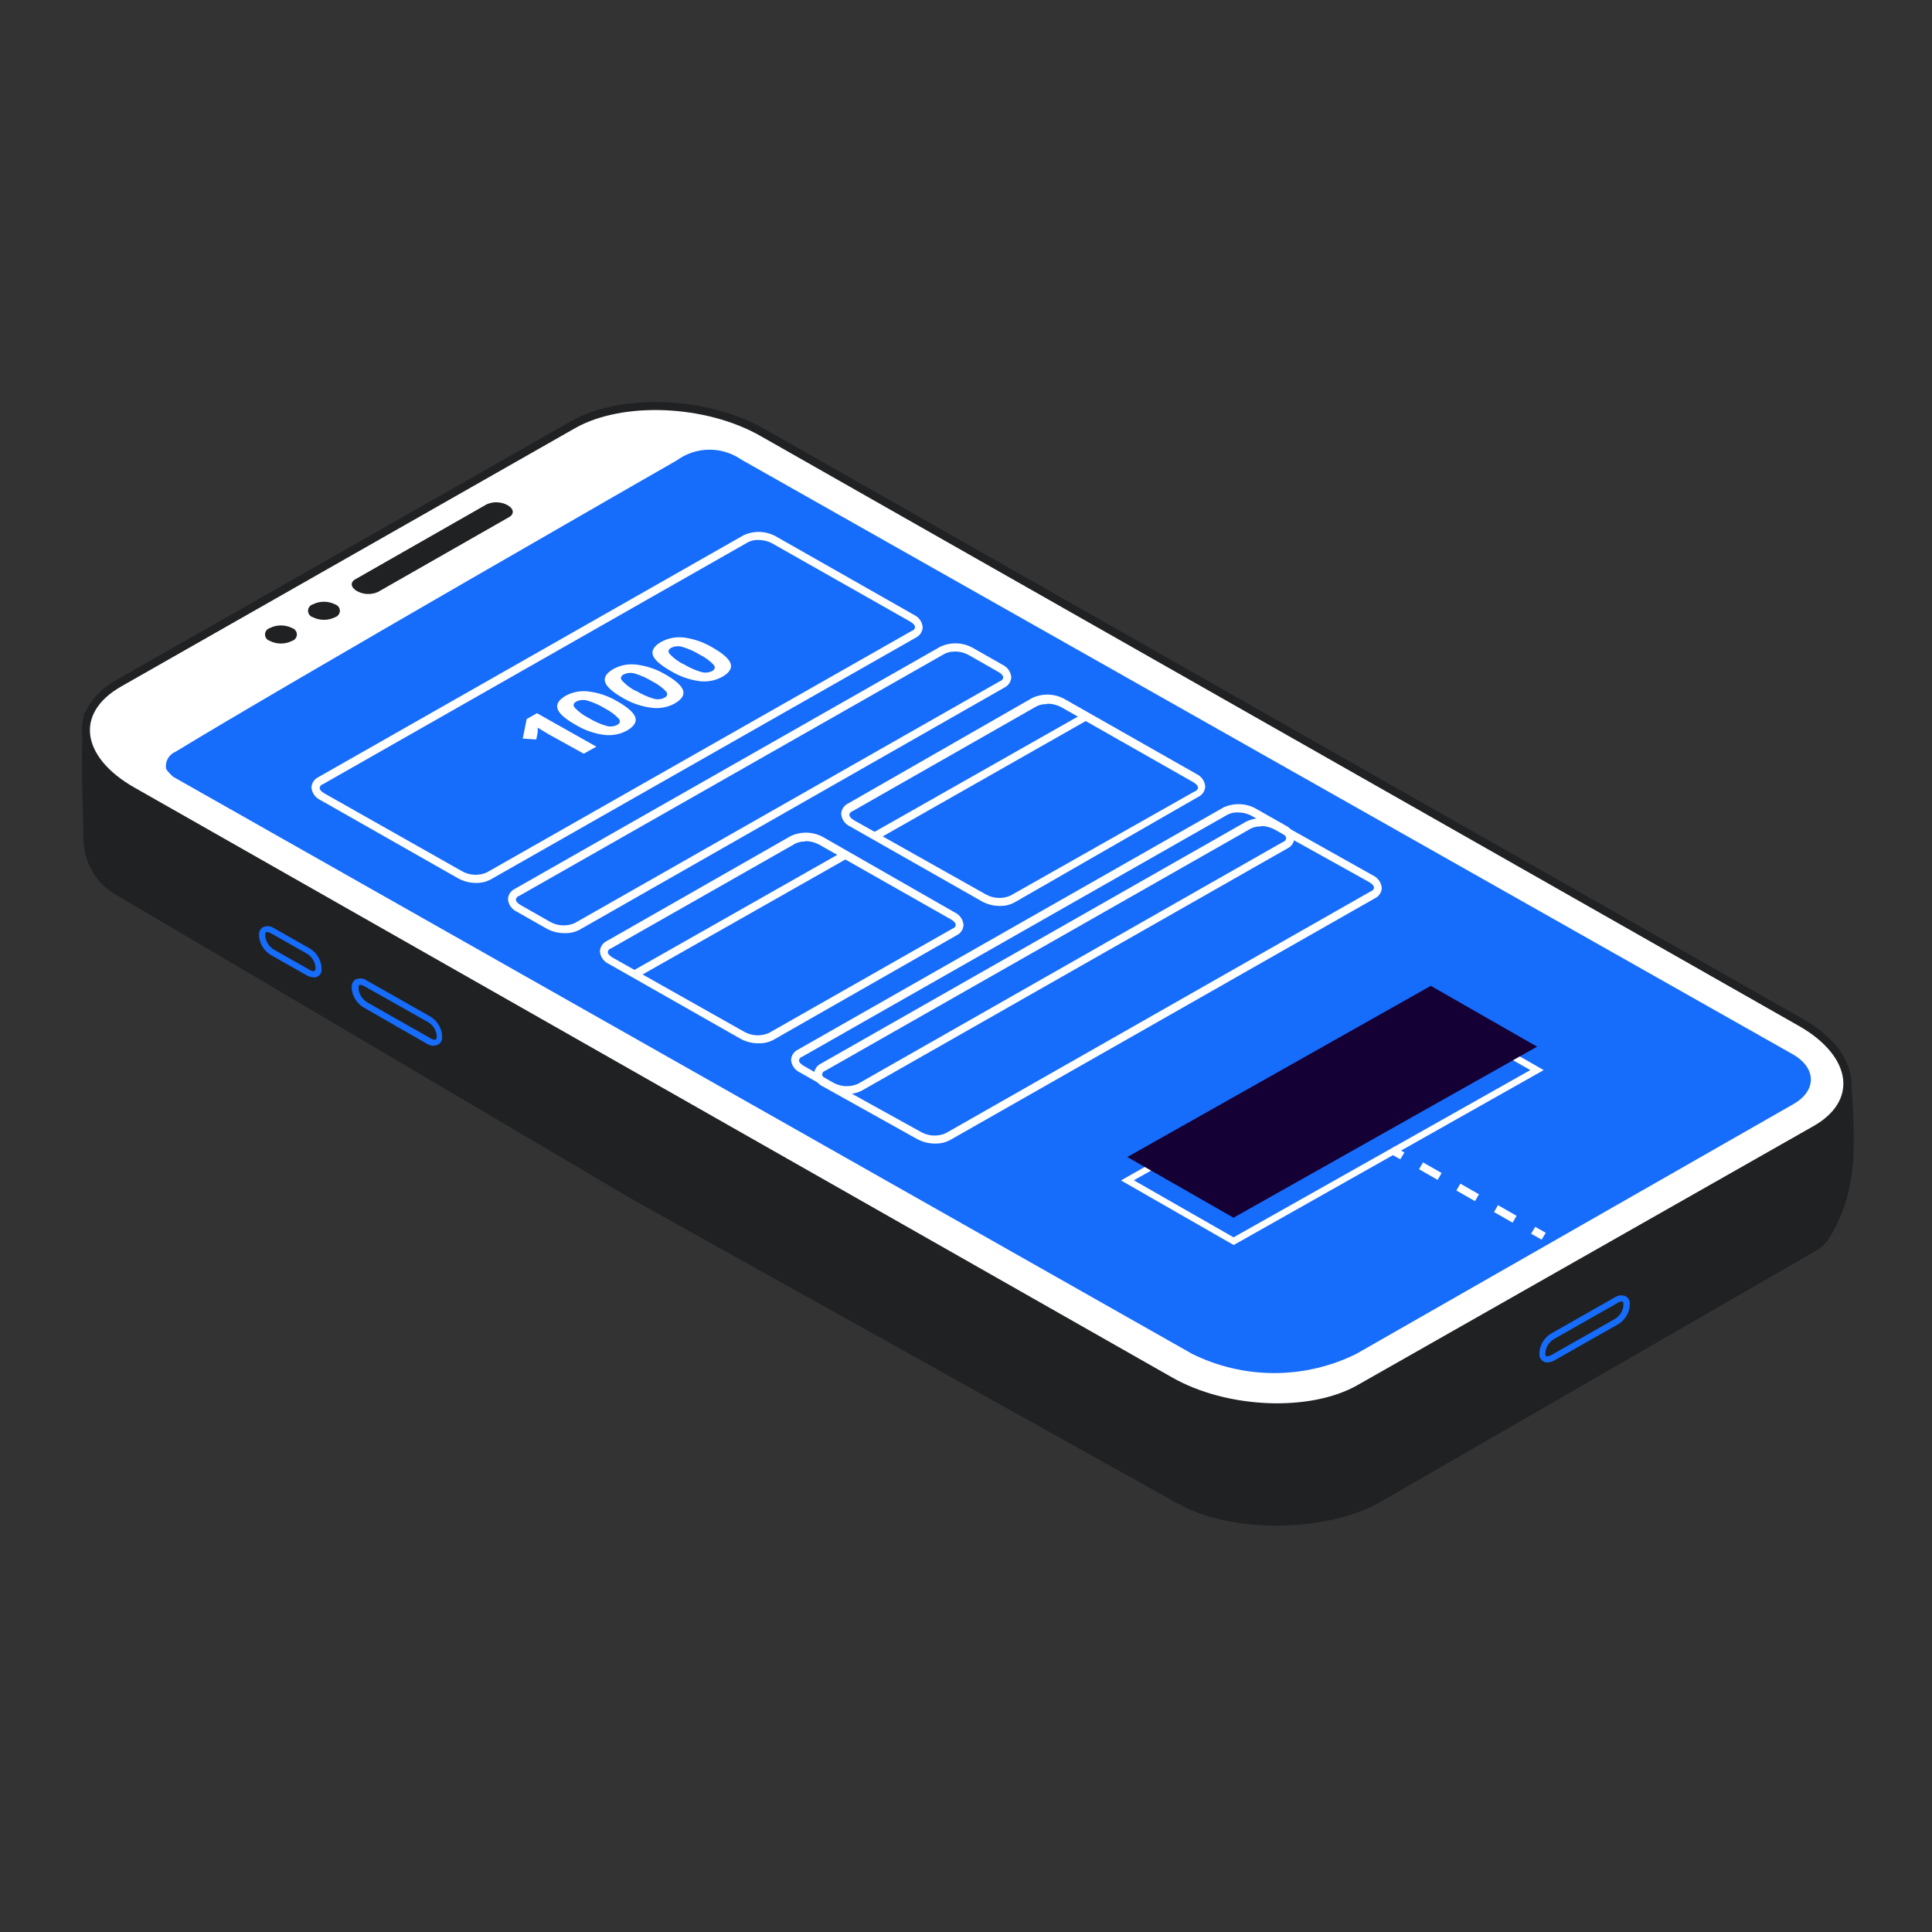 <svg width="120" height="120" viewBox="0 0 120 120" fill="none" xmlns="http://www.w3.org/2000/svg">
<rect x="0" y="0" width="120" height="120" fill="#333333" stroke="none"/>
<path d="M5.438 52.169C5.464 53.461 6.142 54.656 7.249 55.309L39.481 74.324L73.197 93.128C76.68 95.109 82.492 94.825 85.517 93.128L112.746 77.423C113.177 77.187 113.415 76.744 113.539 76.55C115.167 73.729 114.986 70.999 114.714 66.904L113.047 69.694C112.775 69.499 112.491 69.856 112.198 69.694L47.748 33.063C44.265 31.074 38.988 30.865 35.972 32.537L8.042 48.416L5.461 44.426C5.241 46.35 5.379 49.175 5.438 52.169Z" fill="#202123" stroke="#202123" stroke-width="0.5" stroke-linejoin="round"/>
<path d="M7.373 42.438L35.6 26.375C38.616 24.662 43.893 24.871 47.385 26.876L111.86 63.507C115.343 65.487 115.726 68.521 112.709 70.192L84.431 86.255C81.415 87.969 76.138 87.76 72.646 85.754L8.223 49.132C4.739 47.151 4.348 44.184 7.373 42.438Z" fill="white" stroke="#202123" stroke-width="0.5"/>
<path d="M42.046 28.59C42.046 28.59 17.651 42.571 10.905 46.692C10.706 46.774 10.54 46.918 10.432 47.103C10.325 47.287 10.282 47.501 10.31 47.711C10.31 47.845 10.752 48.246 10.752 48.246L74.046 84.091C75.627 84.875 77.373 85.284 79.144 85.284C80.915 85.284 82.661 84.875 84.242 84.091L111.33 68.613C112.859 67.777 112.859 66.331 111.33 65.471L46.031 28.539C45.446 28.134 44.746 27.921 44.03 27.93C43.315 27.939 42.62 28.17 42.046 28.59Z" fill="#166CFB"/>
<path d="M19.424 38.334C19.339 38.307 19.265 38.254 19.213 38.182C19.16 38.111 19.132 38.025 19.132 37.937C19.132 37.849 19.16 37.764 19.213 37.692C19.265 37.621 19.339 37.568 19.424 37.54C19.64 37.432 19.878 37.375 20.121 37.375C20.363 37.375 20.602 37.432 20.817 37.54C20.902 37.568 20.977 37.621 21.029 37.692C21.081 37.764 21.11 37.849 21.11 37.937C21.11 38.025 21.081 38.111 21.029 38.182C20.977 38.254 20.902 38.307 20.817 38.334C20.602 38.443 20.363 38.499 20.121 38.499C19.878 38.499 19.64 38.443 19.424 38.334Z" fill="#202123"/>
<path d="M16.753 39.805C16.668 39.778 16.594 39.725 16.542 39.654C16.489 39.582 16.461 39.496 16.461 39.408C16.461 39.32 16.489 39.235 16.542 39.163C16.594 39.092 16.668 39.039 16.753 39.011C16.969 38.903 17.208 38.846 17.45 38.846C17.692 38.846 17.931 38.903 18.147 39.011C18.232 39.039 18.306 39.092 18.358 39.163C18.411 39.235 18.439 39.32 18.439 39.408C18.439 39.496 18.411 39.582 18.358 39.654C18.306 39.725 18.232 39.778 18.147 39.805C17.931 39.914 17.692 39.971 17.45 39.971C17.208 39.971 16.969 39.914 16.753 39.805Z" fill="#202123"/>
<path d="M22.076 35.977L30.233 31.322C30.44 31.231 30.665 31.189 30.89 31.2C31.116 31.21 31.337 31.272 31.533 31.381C31.916 31.598 31.958 31.924 31.627 32.116L23.47 36.771C23.264 36.862 23.038 36.904 22.813 36.894C22.587 36.884 22.367 36.822 22.17 36.713C21.779 36.487 21.736 36.161 22.076 35.977Z" fill="#202123"/>
<path d="M26.955 64.961C26.809 64.958 26.665 64.918 26.539 64.844L22.579 62.571C22.375 62.449 22.203 62.282 22.076 62.084C21.949 61.885 21.871 61.66 21.849 61.426V61.334C21.835 61.236 21.851 61.136 21.895 61.046C21.938 60.957 22.008 60.883 22.095 60.832C22.202 60.783 22.321 60.763 22.439 60.773C22.557 60.783 22.67 60.824 22.766 60.891L26.726 63.139C26.93 63.261 27.102 63.428 27.229 63.626C27.356 63.825 27.434 64.05 27.457 64.284V64.376C27.47 64.447 27.466 64.519 27.446 64.588C27.427 64.657 27.392 64.721 27.343 64.775C27.295 64.829 27.235 64.871 27.168 64.899C27.101 64.927 27.028 64.94 26.955 64.936V64.961ZM22.401 61.175H22.333C22.282 61.175 22.273 61.292 22.273 61.334V61.426C22.292 61.597 22.351 61.762 22.445 61.907C22.54 62.052 22.667 62.173 22.817 62.262L26.777 64.51C26.921 64.593 27.023 64.593 27.066 64.568C27.108 64.543 27.125 64.451 27.125 64.409V64.317C27.107 64.146 27.048 63.982 26.953 63.837C26.859 63.692 26.732 63.57 26.581 63.482L22.622 61.25C22.556 61.207 22.48 61.181 22.401 61.175Z" fill="#166CFB"/>
<path d="M95.866 84.563C95.779 84.512 95.709 84.438 95.665 84.349C95.621 84.259 95.605 84.159 95.619 84.061V83.969C95.642 83.736 95.719 83.51 95.846 83.311C95.973 83.113 96.146 82.946 96.35 82.824L100.309 80.576C100.406 80.509 100.519 80.468 100.637 80.458C100.755 80.448 100.873 80.468 100.981 80.518C101.068 80.568 101.137 80.642 101.181 80.732C101.225 80.821 101.241 80.921 101.227 81.019V81.111C101.205 81.345 101.127 81.57 101 81.769C100.873 81.968 100.701 82.134 100.496 82.256L96.537 84.504C96.411 84.578 96.267 84.618 96.121 84.621C96.032 84.624 95.944 84.604 95.866 84.563ZM100.488 80.919L96.528 83.167C96.379 83.256 96.251 83.377 96.157 83.522C96.063 83.667 96.004 83.832 95.984 84.003V84.078C95.984 84.12 95.984 84.212 96.044 84.237C96.103 84.262 96.188 84.237 96.333 84.178L100.292 81.93C100.443 81.842 100.57 81.72 100.664 81.575C100.759 81.43 100.818 81.266 100.836 81.094V81.002C100.836 80.961 100.836 80.869 100.777 80.844H100.709C100.631 80.847 100.555 80.87 100.488 80.91V80.919Z" fill="#166CFB"/>
<path d="M19.468 60.698C19.321 60.695 19.178 60.655 19.052 60.581L16.826 59.319C16.621 59.197 16.449 59.031 16.322 58.832C16.195 58.633 16.117 58.408 16.095 58.174V58.09C16.081 57.992 16.097 57.892 16.141 57.803C16.184 57.714 16.254 57.639 16.341 57.589C16.448 57.54 16.567 57.519 16.685 57.529C16.803 57.54 16.916 57.581 17.012 57.648L19.239 58.91C19.444 59.032 19.617 59.2 19.744 59.4C19.871 59.601 19.948 59.828 19.969 60.063V60.155C19.982 60.225 19.979 60.298 19.959 60.367C19.939 60.436 19.904 60.5 19.856 60.554C19.808 60.608 19.748 60.65 19.681 60.678C19.614 60.706 19.541 60.718 19.468 60.715V60.698ZM16.605 57.898H16.537C16.486 57.898 16.477 58.015 16.477 58.057V58.149C16.496 58.32 16.555 58.485 16.649 58.63C16.743 58.775 16.871 58.896 17.021 58.985L19.247 60.247C19.392 60.33 19.494 60.33 19.536 60.305C19.578 60.28 19.596 60.188 19.596 60.146V60.063C19.577 59.892 19.518 59.727 19.424 59.582C19.329 59.437 19.202 59.315 19.052 59.227L16.826 57.965C16.759 57.925 16.683 57.902 16.605 57.898Z" fill="#166CFB"/>
<path d="M86.576 71.212L86.321 71.638L86.976 72.006L87.231 71.58L86.576 71.212Z" fill="white"/>
<path d="M93.951 75.942L92.796 75.282L93.042 74.856L94.198 75.516L93.951 75.942ZM91.615 74.605L90.459 73.945L90.706 73.519L91.861 74.179L91.615 74.605ZM89.295 73.285L88.14 72.624L88.386 72.198L89.542 72.859L89.295 73.285Z" fill="white"/>
<path d="M95.353 76.202L95.099 76.628L95.753 76.996L96.008 76.569L95.353 76.202Z" fill="white"/>
<path d="M95.881 66.465L76.627 77.33L69.626 73.318L88.863 62.454L95.881 66.465ZM76.619 76.853L95.049 66.465L88.855 62.922L70.425 73.31L76.619 76.853Z" fill="white"/>
<path d="M95.472 65.011L76.617 75.633L70.023 71.864L88.87 61.233L95.472 65.011Z" fill="#150035"/>
<path d="M29.584 54.84C29.196 54.843 28.812 54.748 28.471 54.564L19.898 49.692C19.744 49.621 19.613 49.513 19.515 49.376C19.419 49.24 19.36 49.08 19.346 48.914C19.351 48.779 19.394 48.648 19.468 48.535C19.543 48.422 19.648 48.331 19.77 48.271L46.188 33.244C46.502 33.098 46.847 33.028 47.194 33.04C47.541 33.052 47.881 33.145 48.184 33.311L56.758 38.184C56.911 38.254 57.043 38.362 57.14 38.499C57.237 38.636 57.296 38.795 57.31 38.961C57.304 39.096 57.262 39.227 57.187 39.34C57.112 39.453 57.008 39.544 56.885 39.604L30.468 54.631C30.197 54.773 29.892 54.846 29.584 54.84ZM47.088 33.537C46.87 33.531 46.653 33.58 46.459 33.679L20.034 48.722C19.966 48.722 19.855 48.839 19.855 48.939C19.855 49.04 19.941 49.157 20.153 49.282L28.726 54.129C28.954 54.252 29.207 54.322 29.466 54.333C29.725 54.345 29.984 54.298 30.222 54.196L56.656 39.17C56.724 39.17 56.834 39.053 56.834 38.952C56.834 38.852 56.749 38.735 56.537 38.61L47.955 33.746C47.689 33.605 47.39 33.533 47.088 33.537Z" fill="white"/>
<path d="M35.069 57.958C34.681 57.961 34.297 57.866 33.956 57.682L32.104 56.629C31.951 56.559 31.819 56.45 31.721 56.313C31.625 56.177 31.566 56.017 31.552 55.852C31.556 55.716 31.599 55.585 31.673 55.472C31.748 55.358 31.853 55.267 31.977 55.208L58.41 40.165C58.725 40.019 59.07 39.949 59.417 39.96C59.764 39.972 60.104 40.065 60.407 40.232L62.26 41.285C62.413 41.355 62.545 41.464 62.642 41.6C62.739 41.737 62.798 41.896 62.812 42.062C62.806 42.197 62.764 42.328 62.689 42.441C62.614 42.554 62.51 42.645 62.387 42.705L35.996 57.749C35.712 57.898 35.392 57.971 35.069 57.958ZM59.286 40.474C59.067 40.468 58.851 40.517 58.657 40.616L32.223 55.659C32.155 55.659 32.045 55.776 32.045 55.877C32.045 55.977 32.13 56.094 32.342 56.219L34.194 57.272C34.422 57.395 34.675 57.465 34.934 57.476C35.193 57.488 35.452 57.441 35.69 57.339L62.132 42.296C62.2 42.296 62.311 42.179 62.311 42.078C62.311 41.978 62.226 41.861 62.013 41.736L60.161 40.683C59.893 40.538 59.592 40.463 59.286 40.466V40.474Z" fill="white"/>
<path d="M52.654 67.944C52.264 67.948 51.881 67.853 51.54 67.668L49.688 66.615C49.535 66.545 49.403 66.436 49.306 66.3C49.209 66.163 49.15 66.004 49.136 65.838C49.14 65.703 49.182 65.572 49.257 65.458C49.332 65.345 49.437 65.254 49.561 65.195L75.995 50.151C76.309 50.006 76.654 49.936 77.001 49.948C77.348 49.959 77.688 50.052 77.991 50.218L79.844 51.271C79.997 51.341 80.129 51.45 80.226 51.587C80.323 51.723 80.382 51.882 80.396 52.048C80.39 52.183 80.348 52.314 80.273 52.427C80.198 52.541 80.094 52.632 79.971 52.692L53.537 67.735C53.266 67.878 52.961 67.95 52.654 67.944ZM76.87 50.46C76.651 50.455 76.435 50.504 76.241 50.602L49.807 65.646C49.739 65.646 49.629 65.763 49.629 65.863C49.629 65.963 49.714 66.08 49.926 66.206L51.778 67.259C52.006 67.381 52.259 67.451 52.518 67.463C52.777 67.474 53.036 67.427 53.274 67.326L79.708 52.282C79.776 52.282 79.886 52.165 79.886 52.065C79.886 51.965 79.801 51.848 79.589 51.722L77.736 50.669C77.47 50.529 77.172 50.457 76.87 50.46Z" fill="white"/>
<path d="M58.082 71.028C57.693 71.031 57.31 70.936 56.969 70.752L51.115 67.485C50.961 67.415 50.829 67.306 50.732 67.169C50.635 67.033 50.577 66.874 50.562 66.707C50.567 66.572 50.609 66.441 50.684 66.328C50.759 66.214 50.864 66.123 50.987 66.064L77.421 51.021C77.736 50.875 78.081 50.805 78.428 50.816C78.775 50.828 79.115 50.921 79.418 51.088L85.272 54.372C85.425 54.443 85.557 54.552 85.654 54.688C85.751 54.825 85.81 54.984 85.825 55.149C85.82 55.284 85.778 55.416 85.703 55.529C85.628 55.642 85.523 55.734 85.4 55.793L58.966 70.836C58.693 70.973 58.389 71.039 58.082 71.028ZM78.305 51.33C78.087 51.324 77.87 51.373 77.676 51.472L51.242 66.515C51.174 66.515 51.064 66.632 51.064 66.733C51.064 66.833 51.149 66.95 51.361 67.075L57.233 70.326C57.46 70.449 57.713 70.519 57.972 70.53C58.232 70.542 58.49 70.495 58.728 70.393L85.162 55.35C85.23 55.35 85.34 55.233 85.34 55.133C85.34 55.032 85.255 54.915 85.043 54.79L79.197 51.539C78.938 51.392 78.646 51.312 78.347 51.305L78.305 51.33Z" fill="white"/>
<path d="M47.118 64.802C46.729 64.805 46.346 64.71 46.005 64.526L37.814 59.871C37.66 59.801 37.529 59.692 37.431 59.555C37.334 59.419 37.276 59.26 37.262 59.094C37.267 58.959 37.31 58.828 37.384 58.715C37.459 58.601 37.564 58.51 37.687 58.45L49.123 51.923C49.438 51.777 49.783 51.707 50.13 51.719C50.477 51.73 50.817 51.823 51.12 51.99L59.294 56.67C59.448 56.74 59.58 56.849 59.677 56.986C59.774 57.122 59.832 57.281 59.846 57.447C59.841 57.582 59.799 57.713 59.724 57.826C59.649 57.94 59.545 58.031 59.422 58.091L47.985 64.618C47.716 64.749 47.418 64.812 47.118 64.802ZM50.007 52.266C49.789 52.26 49.572 52.309 49.378 52.408L37.933 58.918C37.865 58.918 37.755 59.035 37.755 59.135C37.755 59.236 37.84 59.353 38.052 59.478L46.252 64.1C46.479 64.222 46.732 64.292 46.991 64.304C47.251 64.315 47.509 64.268 47.747 64.166L59.184 57.664C59.252 57.664 59.362 57.547 59.362 57.447C59.362 57.347 59.277 57.23 59.065 57.105L50.874 52.458C50.613 52.317 50.321 52.243 50.024 52.241L50.007 52.266Z" fill="white"/>
<path d="M62.113 56.269C61.724 56.272 61.341 56.177 61 55.993L52.809 51.338C52.653 51.269 52.518 51.159 52.419 51.021C52.321 50.883 52.262 50.721 52.248 50.553C52.253 50.417 52.295 50.286 52.37 50.173C52.444 50.059 52.549 49.968 52.673 49.909L64.118 43.349C64.433 43.203 64.778 43.133 65.125 43.144C65.472 43.156 65.812 43.249 66.115 43.415L74.306 48.07C74.46 48.141 74.592 48.249 74.689 48.386C74.786 48.522 74.844 48.682 74.858 48.848C74.854 48.983 74.812 49.114 74.737 49.227C74.662 49.341 74.557 49.432 74.433 49.491L62.997 56.06C62.725 56.203 62.421 56.275 62.113 56.269ZM65.002 43.733C64.784 43.727 64.567 43.776 64.373 43.875L52.936 50.394C52.868 50.394 52.758 50.511 52.758 50.611C52.758 50.711 52.843 50.828 53.055 50.954L61.255 55.567C61.482 55.69 61.735 55.76 61.995 55.771C62.254 55.783 62.512 55.736 62.75 55.634L74.23 49.14C74.298 49.14 74.408 49.023 74.408 48.923C74.408 48.823 74.323 48.706 74.111 48.58L65.92 43.925C65.659 43.785 65.367 43.71 65.07 43.708L65.002 43.733Z" fill="white"/>
<path d="M52.274 52.943L39.206 60.356L39.461 60.782L52.521 53.377L52.274 52.943Z" fill="white"/>
<path d="M67.313 44.301L54.253 51.706L54.508 52.132L67.568 44.711L67.313 44.301Z" fill="white"/>
<path d="M37.041 46.376L36.258 46.813L34.111 45.626L33.766 45.42L33.395 45.198C33.403 45.296 33.403 45.396 33.395 45.494L33.311 45.931L32.469 45.873L32.713 44.662L33.353 44.299L37.041 46.376Z" fill="white"/>
<path d="M38.338 43.558C38.984 43.926 39.357 44.255 39.458 44.547C39.559 44.838 39.391 45.112 38.953 45.371C38.514 45.614 38.005 45.709 37.505 45.643C36.886 45.556 36.293 45.346 35.761 45.025C35.11 44.656 34.734 44.327 34.633 44.036C34.532 43.744 34.7 43.47 35.138 43.212C35.569 42.979 36.065 42.886 36.553 42.948C37.185 43.026 37.793 43.234 38.338 43.558ZM36.553 44.588C36.894 44.799 37.262 44.965 37.648 45.082C37.877 45.153 38.125 45.132 38.338 45.025C38.518 44.92 38.549 44.791 38.431 44.637C38.19 44.382 37.905 44.17 37.589 44.011C37.246 43.798 36.874 43.632 36.486 43.516C36.257 43.447 36.009 43.467 35.795 43.574C35.61 43.678 35.579 43.808 35.702 43.961C35.947 44.217 36.235 44.428 36.553 44.588Z" fill="white"/>
<path d="M41.303 41.877C41.948 42.245 42.322 42.574 42.423 42.865C42.524 43.157 42.355 43.431 41.917 43.69C41.478 43.933 40.969 44.028 40.469 43.962C39.85 43.883 39.253 43.681 38.717 43.368C38.066 43 37.69 42.67 37.589 42.379C37.488 42.088 37.656 41.813 38.094 41.555C38.536 41.311 39.048 41.215 39.551 41.283C40.17 41.361 40.767 41.563 41.303 41.877ZM39.492 42.898C39.833 43.11 40.201 43.276 40.587 43.393C40.816 43.464 41.064 43.443 41.277 43.335C41.457 43.231 41.488 43.102 41.37 42.948C41.128 42.695 40.843 42.486 40.528 42.33C40.185 42.117 39.814 41.95 39.425 41.835C39.196 41.766 38.948 41.786 38.734 41.893C38.549 41.997 38.518 42.127 38.642 42.28C38.883 42.538 39.168 42.752 39.484 42.915L39.492 42.898Z" fill="white"/>
<path d="M44.258 40.22C44.904 40.588 45.277 40.918 45.378 41.209C45.479 41.5 45.311 41.775 44.873 42.033C44.433 42.276 43.925 42.372 43.424 42.305C42.806 42.218 42.213 42.008 41.681 41.687C41.03 41.319 40.654 40.989 40.553 40.698C40.452 40.407 40.62 40.132 41.058 39.874C41.5 39.629 42.012 39.534 42.515 39.602C43.133 39.689 43.727 39.899 44.258 40.22ZM42.448 41.242C42.789 41.453 43.157 41.62 43.542 41.736C43.771 41.807 44.02 41.786 44.233 41.679C44.413 41.574 44.443 41.445 44.325 41.291C44.084 41.039 43.799 40.83 43.483 40.673C43.14 40.46 42.769 40.294 42.38 40.179C42.151 40.109 41.903 40.13 41.69 40.236C41.504 40.341 41.474 40.47 41.597 40.624C41.839 40.878 42.124 41.09 42.439 41.25L42.448 41.242Z" fill="white"/>
</svg>
